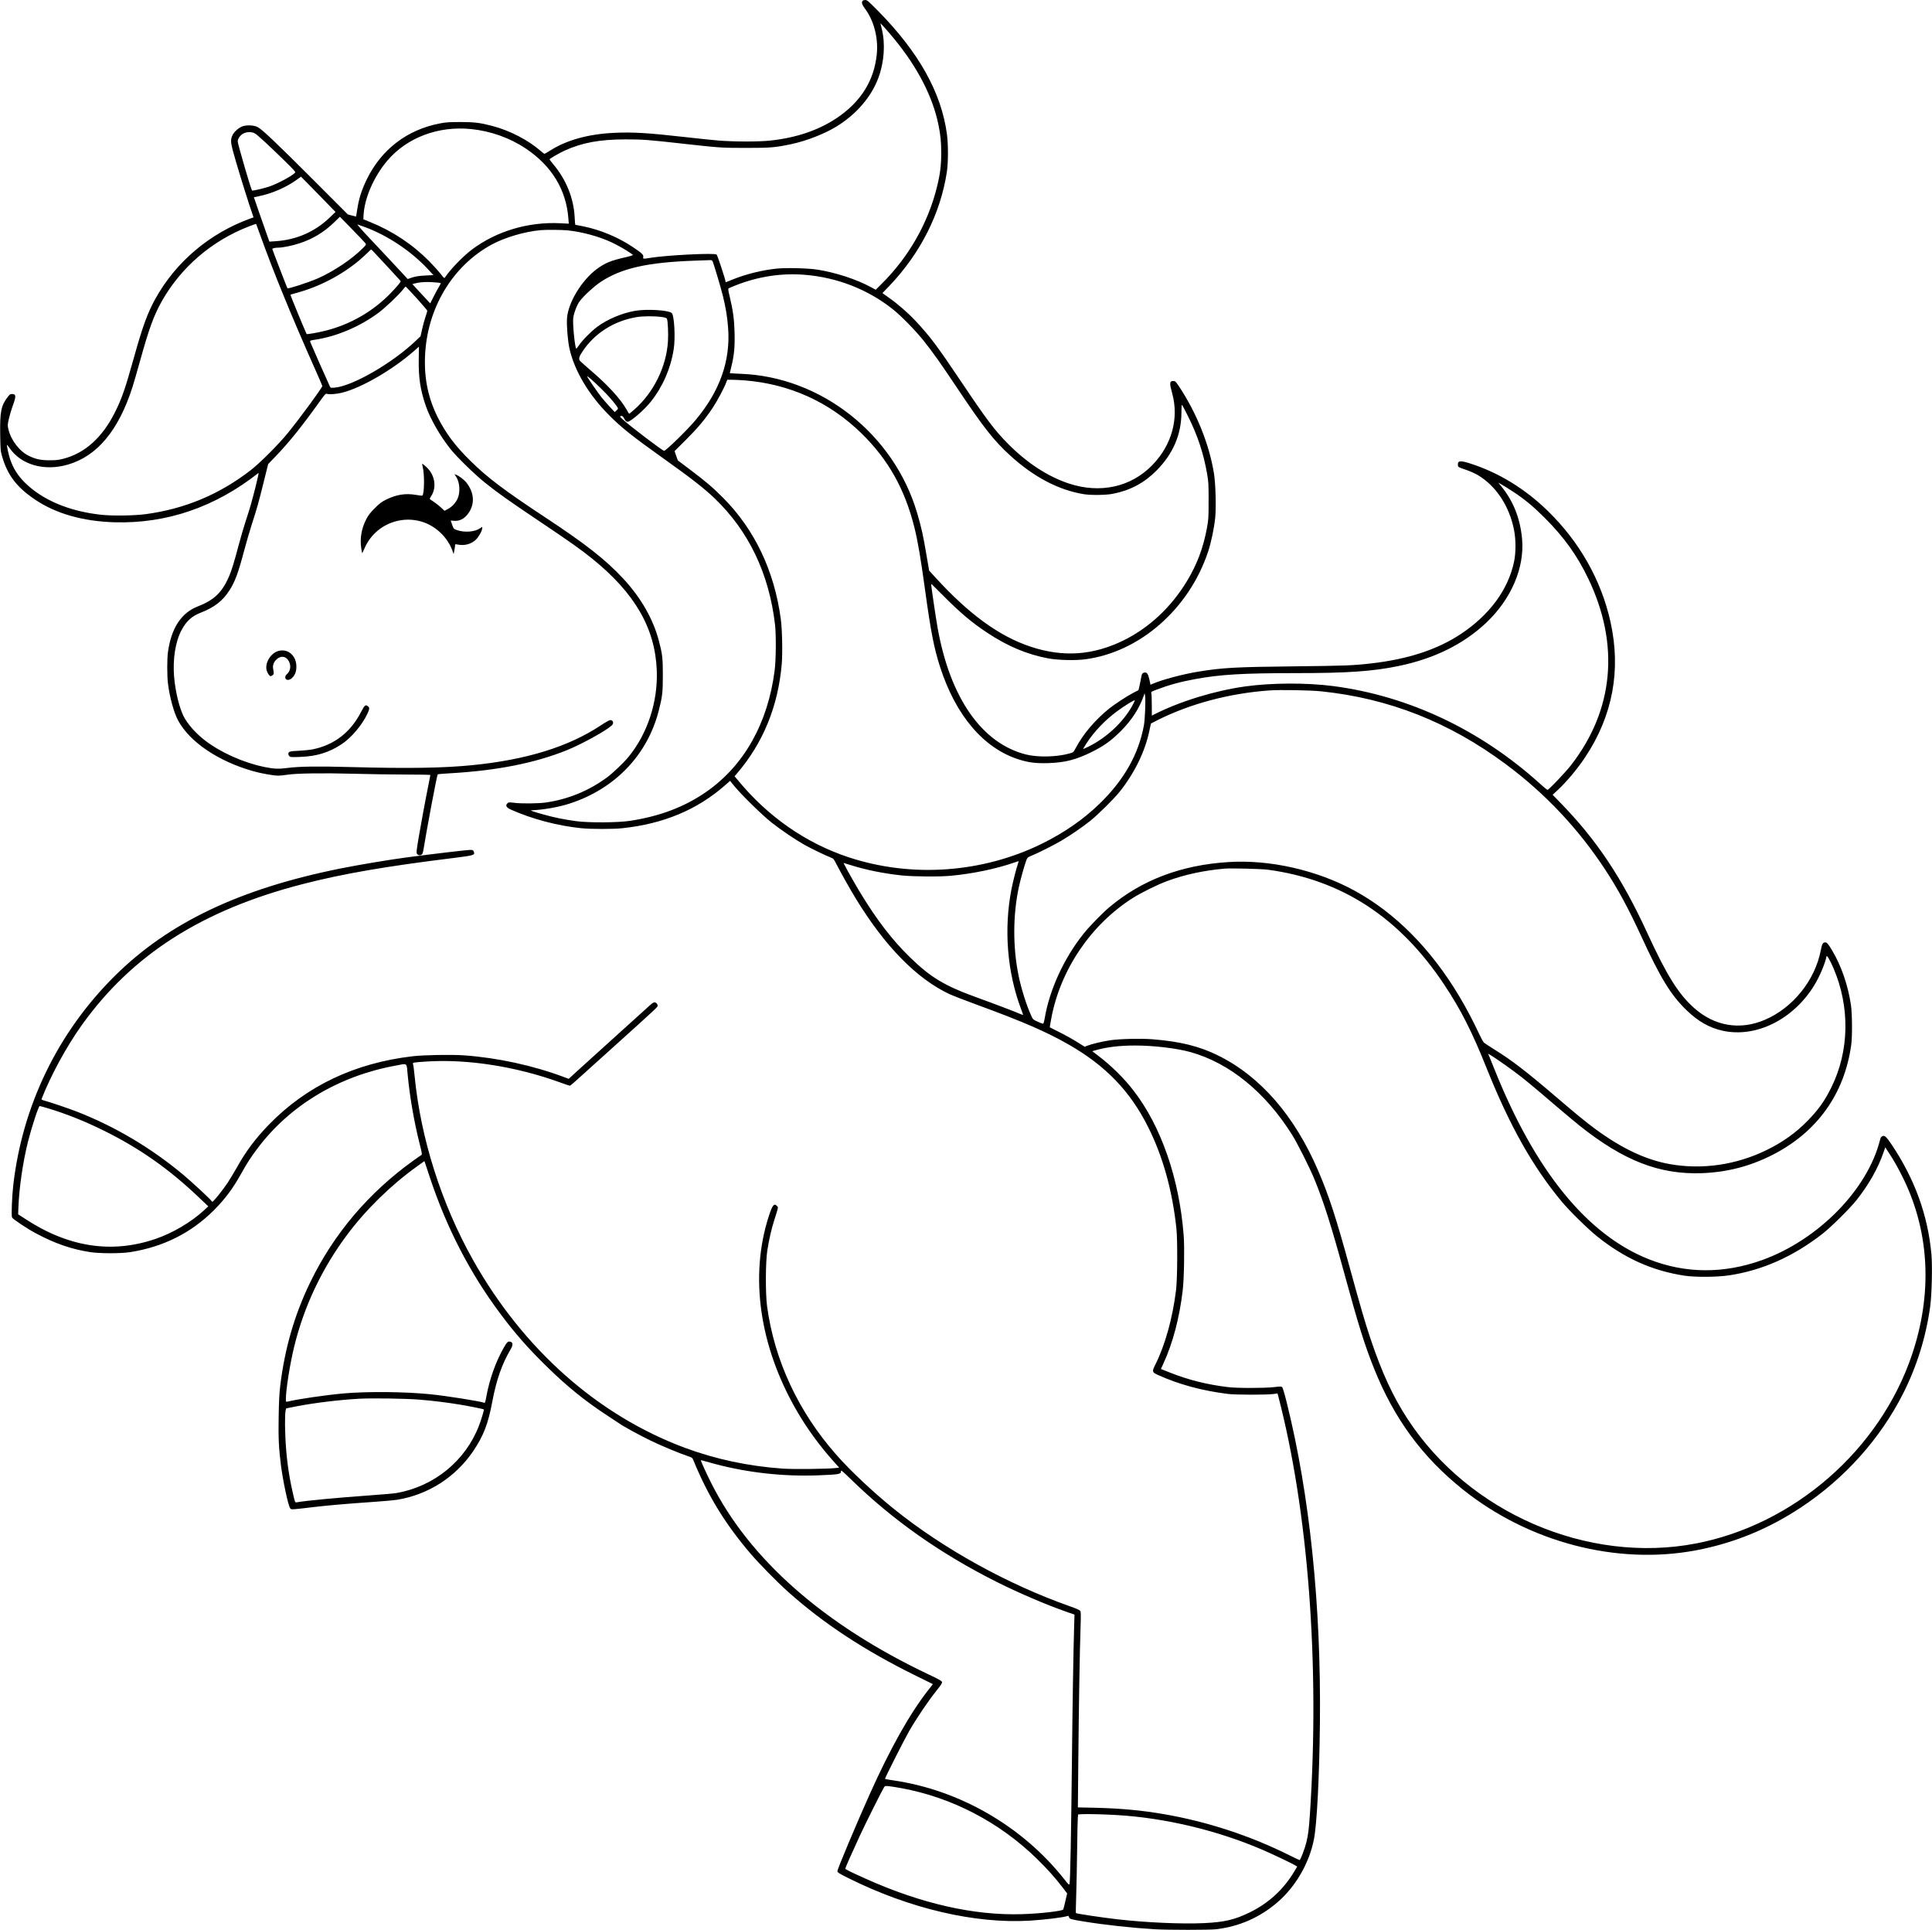 <?xml version="1.0" standalone="no"?>
<!DOCTYPE svg PUBLIC "-//W3C//DTD SVG 20010904//EN"
 "http://www.w3.org/TR/2001/REC-SVG-20010904/DTD/svg10.dtd">
<svg version="1.0" xmlns="http://www.w3.org/2000/svg"
 viewBox="0 0 3129 3125"
 preserveAspectRatio="xMidYMid meet">
<g transform="translate(0,3125) scale(0.1,-0.1)"
fill="#000000" stroke="none">
<path d="M13972 31238 c-23 -23 -12 -63 33 -123 148 -195 222 -479 195 -744
-44 -430 -259 -771 -649 -1033 -295 -197 -653 -319 -1074 -364 -190 -21 -586
-20 -837 0 -107 9 -350 34 -540 56 -613 69 -852 83 -1152 69 -426 -20 -778
-119 -1048 -293 -39 -25 -75 -46 -81 -46 -6 0 -34 20 -62 45 -200 176 -497
330 -781 405 -198 52 -291 64 -521 64 -175 0 -229 -3 -327 -22 -536 -101 -957
-425 -1193 -917 -82 -172 -124 -305 -151 -487 -8 -56 -16 -103 -17 -105 -1 -1
-32 7 -68 17 l-66 18 -564 565 c-574 574 -809 798 -888 845 -58 34 -175 42
-249 18 -60 -20 -135 -84 -163 -138 -35 -68 -35 -120 1 -253 48 -181 180 -612
262 -863 l74 -222 -46 -16 c-661 -239 -1208 -699 -1542 -1299 -126 -226 -209
-453 -348 -952 -143 -511 -197 -667 -309 -891 -202 -404 -483 -657 -826 -748
-82 -22 -123 -27 -225 -27 -146 -1 -227 16 -340 70 -153 73 -293 255 -334 433
-15 63 -14 71 8 170 13 58 41 150 61 205 59 159 57 195 -11 195 -29 0 -39 -8
-73 -53 -103 -136 -123 -234 -118 -592 4 -255 5 -275 30 -362 88 -307 239
-505 541 -707 337 -225 771 -348 1281 -363 845 -24 1629 245 2332 799 6 5 -15
-94 -47 -221 -71 -276 -84 -324 -160 -556 -32 -99 -82 -268 -110 -375 -77
-291 -118 -425 -160 -523 -112 -259 -243 -385 -505 -486 -269 -104 -432 -352
-485 -742 -15 -105 -15 -387 0 -504 27 -224 97 -477 166 -604 188 -346 645
-655 1202 -815 137 -40 341 -76 421 -76 31 1 97 7 146 15 137 23 585 29 1065
16 234 -7 611 -12 838 -13 226 0 412 -3 412 -8 0 -4 -11 -63 -25 -131 -46
-224 -124 -642 -165 -884 -36 -218 -39 -241 -25 -262 18 -26 56 -30 78 -8 9 8
18 34 22 57 61 377 222 1227 234 1239 3 4 98 12 211 18 752 44 1364 165 1880
373 241 97 632 313 728 401 38 36 24 87 -25 87 -13 0 -83 -39 -156 -88 -519
-343 -1194 -553 -2067 -641 -469 -48 -1048 -57 -1969 -32 -549 15 -847 11
-1041 -15 -140 -18 -214 -15 -365 16 -339 69 -707 233 -962 428 -151 115 -287
269 -351 397 -70 142 -133 405 -152 635 -24 289 21 572 121 758 77 145 168
227 312 282 218 85 352 188 462 359 91 141 141 275 241 651 36 135 92 326 124
425 82 252 109 349 191 680 l72 290 124 129 c214 222 429 490 707 879 86 121
101 137 120 130 38 -13 156 -4 245 18 318 79 827 375 1176 684 l70 62 -3 -207
c-5 -295 26 -499 115 -754 72 -209 231 -486 398 -696 104 -130 393 -412 555
-542 220 -176 383 -291 885 -628 489 -328 670 -456 855 -605 692 -559 1020
-1125 1047 -1810 20 -507 -149 -1024 -457 -1400 -77 -94 -247 -257 -342 -328
-293 -219 -637 -360 -999 -412 -122 -17 -398 -20 -518 -4 -78 9 -86 9 -104
-10 -35 -34 -16 -68 56 -100 345 -154 753 -262 1142 -302 156 -16 518 -16 665
0 665 71 1210 298 1660 693 l84 74 74 -91 c116 -140 442 -460 592 -579 145
-116 388 -281 537 -365 103 -58 352 -178 426 -206 45 -17 51 -23 89 -99 62
-123 231 -425 321 -571 470 -768 982 -1291 1509 -1540 51 -24 254 -103 451
-175 739 -270 1131 -441 1487 -645 599 -344 994 -754 1285 -1335 238 -476 390
-1019 457 -1635 21 -190 17 -822 -5 -1005 -57 -461 -178 -893 -337 -1210 -54
-108 -51 -121 38 -162 344 -156 720 -258 1142 -310 123 -15 630 -16 733 -1
l67 9 10 -35 c487 -1860 676 -4350 515 -6776 -17 -246 -27 -331 -57 -455 -22
-95 -96 -290 -110 -290 -4 0 -72 32 -149 70 -639 321 -1346 553 -2050 674
-362 62 -695 93 -1108 103 l-284 6 7 756 c8 872 23 1783 36 2151 7 204 6 259
-4 275 -9 13 -66 39 -167 74 -1007 355 -2048 930 -2849 1575 -333 268 -708
620 -937 881 -614 697 -1002 1530 -1120 2405 -27 205 -25 712 4 900 29 183 67
350 115 500 68 214 64 197 43 220 -47 52 -76 17 -134 -164 -313 -967 -153
-2097 445 -3137 170 -296 378 -582 623 -854 l72 -80 -58 -7 c-125 -15 -687
-21 -858 -9 -558 40 -1081 151 -1583 337 -1409 524 -2618 1596 -3432 3043
-511 910 -846 1964 -945 2976 -9 94 -20 180 -25 192 -11 28 -7 29 220 44 664
43 1453 -81 2168 -341 75 -28 142 -50 149 -50 14 0 2 -11 634 560 839 757 789
710 789 740 0 25 -27 50 -52 50 -11 0 -48 -25 -81 -56 -34 -31 -287 -260 -562
-508 -275 -248 -555 -501 -622 -563 l-122 -112 -68 25 c-505 190 -1083 316
-1628 355 -210 14 -647 7 -835 -15 -935 -110 -1714 -480 -2320 -1102 -222
-228 -381 -440 -530 -709 -40 -71 -105 -179 -145 -240 -75 -113 -229 -305
-245 -305 -5 0 -14 8 -19 18 -13 24 -325 313 -456 422 -526 438 -1107 781
-1731 1024 -133 51 -431 152 -522 176 -27 7 -42 16 -39 23 146 377 401 846
649 1194 816 1143 1951 1868 3583 2288 645 166 1331 285 2434 421 335 42 354
47 336 100 -9 24 -17 30 -49 32 -36 3 -590 -62 -1056 -124 -290 -39 -760 -118
-1065 -179 -1627 -328 -2777 -876 -3647 -1739 -923 -915 -1498 -2104 -1644
-3395 -21 -189 -32 -488 -19 -515 13 -27 234 -175 377 -252 316 -170 582 -262
893 -310 152 -23 489 -23 640 0 536 83 992 311 1360 680 180 181 304 346 435
581 106 189 161 274 271 420 523 696 1313 1170 2232 1339 204 38 180 57 200
-151 34 -359 106 -769 193 -1113 37 -145 42 -175 30 -182 -8 -4 -65 -45 -128
-89 -726 -520 -1292 -1186 -1674 -1974 -254 -523 -412 -1069 -485 -1672 -16
-134 -22 -260 -26 -510 -6 -347 2 -499 37 -780 33 -255 115 -642 147 -692 14
-22 19 -23 87 -18 39 3 163 17 276 31 234 28 565 57 990 86 162 11 336 27 385
35 497 81 939 363 1224 780 170 249 247 447 315 813 65 345 155 604 295 841
39 66 41 108 5 122 -43 16 -61 2 -113 -90 -133 -231 -235 -520 -287 -809 -13
-75 -19 -92 -31 -87 -70 26 -620 113 -883 139 -416 41 -1017 46 -1400 12 -295
-27 -748 -93 -907 -133 -22 -5 -23 -2 -23 43 0 151 68 579 136 854 161 655
452 1267 863 1815 302 403 712 803 1126 1098 l119 86 82 -247 c272 -825 653
-1564 1148 -2226 236 -316 435 -543 732 -836 347 -342 647 -583 1024 -828 80
-52 156 -102 170 -112 54 -41 324 -188 504 -276 184 -89 468 -207 609 -254 62
-20 71 -26 84 -59 237 -579 512 -1030 926 -1516 137 -161 429 -458 607 -618
575 -515 1247 -956 2077 -1364 l272 -134 -80 -102 c-294 -376 -613 -943 -944
-1682 -215 -479 -526 -1219 -523 -1245 3 -22 26 -36 177 -112 994 -495 2052
-742 2941 -689 243 15 552 53 611 76 12 4 18 -1 23 -19 8 -31 23 -35 241 -71
336 -55 779 -103 1142 -125 223 -13 894 -13 1003 0 377 46 709 193 997 443
288 250 506 627 582 1007 49 245 88 997 98 1880 21 1906 -164 3696 -536 5194
-32 131 -66 245 -74 253 -14 14 -28 14 -129 2 -148 -18 -604 -19 -753 0 -332
40 -634 115 -932 233 l-151 60 39 86 c154 333 262 743 314 1187 22 189 31 683
16 885 -70 923 -366 1777 -817 2356 -155 200 -357 398 -568 559 l-96 73 52 15
c187 53 389 77 644 77 302 0 668 -44 894 -106 633 -177 1213 -649 1646 -1339
88 -140 283 -529 358 -710 159 -388 271 -742 497 -1567 220 -806 320 -1125
470 -1501 327 -819 782 -1439 1441 -1966 1072 -857 2495 -1228 3778 -985 609
115 1176 347 1705 699 702 466 1274 1104 1645 1835 225 444 373 920 441 1415
26 189 37 654 20 843 -57 634 -273 1226 -648 1783 -82 122 -111 148 -147 131
-18 -8 -28 -24 -36 -54 -198 -806 -998 -1623 -1910 -1952 -624 -224 -1241
-220 -1830 11 -1005 395 -1851 1436 -2511 3091 -50 125 -93 231 -96 235 -13
22 248 -155 422 -285 159 -118 274 -213 665 -548 152 -129 327 -276 390 -326
719 -572 1297 -796 1985 -771 408 16 774 110 1136 293 726 368 1170 986 1281
1784 19 141 16 507 -5 650 -49 320 -153 623 -302 876 -63 106 -86 134 -113
134 -39 0 -53 -24 -73 -128 -94 -489 -455 -936 -911 -1128 -401 -170 -811
-100 -1141 194 -254 226 -443 529 -757 1212 -411 895 -825 1515 -1419 2122
l-115 118 80 74 c147 137 320 343 448 536 445 669 583 1408 409 2190 -149 674
-502 1298 -1019 1800 -368 358 -793 617 -1251 764 -164 53 -208 47 -201 -26 3
-32 4 -33 123 -73 68 -23 155 -61 201 -89 294 -175 510 -503 585 -888 31 -156
31 -371 0 -515 -95 -452 -397 -861 -861 -1169 -382 -254 -864 -411 -1465 -478
-287 -33 -419 -37 -1220 -46 -959 -10 -1179 -22 -1568 -86 -249 -41 -578 -128
-732 -194 l-42 -18 -17 81 c-19 86 -37 117 -68 117 -39 0 -57 -19 -63 -68 -4
-26 -16 -85 -26 -132 l-20 -85 -86 -45 c-101 -52 -302 -184 -388 -253 -234
-190 -424 -414 -546 -646 -34 -64 -35 -64 -98 -82 -205 -58 -512 -65 -706 -16
-715 181 -1228 918 -1430 2052 -28 157 -105 680 -105 711 0 4 89 -83 198 -193
268 -271 465 -437 714 -601 328 -217 642 -349 983 -413 155 -29 439 -37 601
-15 882 116 1679 813 1989 1739 51 155 98 378 116 550 17 175 7 557 -20 721
-77 475 -284 988 -574 1421 -47 69 -53 75 -88 75 -58 0 -60 -35 -15 -198 113
-407 -5 -836 -318 -1160 -346 -359 -847 -470 -1357 -301 -339 113 -672 330
-979 638 -216 217 -349 393 -760 1006 -385 574 -509 740 -736 982 -125 134
-289 278 -436 381 l-106 76 115 120 c501 525 826 1170 928 1841 23 150 24 449
1 615 -91 671 -453 1320 -1110 1988 -157 159 -183 182 -211 182 -17 0 -36 -5
-43 -12z m508 -615 c379 -460 627 -940 719 -1395 34 -166 45 -280 45 -458 -1
-202 -18 -342 -69 -546 -144 -586 -456 -1133 -893 -1567 l-99 -99 -74 40
c-236 129 -578 241 -879 287 -142 22 -495 31 -646 16 -231 -23 -496 -88 -706
-172 -57 -23 -109 -43 -115 -46 -7 -3 -13 1 -13 9 0 30 -129 421 -144 436 -29
29 -799 -9 -1073 -53 -123 -20 -120 -20 -115 14 5 37 -18 59 -173 163 -230
155 -523 277 -799 333 -68 14 -126 25 -128 25 -3 0 -8 55 -11 123 -16 309
-136 606 -347 858 -33 39 -60 75 -60 78 0 11 147 97 240 140 282 130 570 184
995 184 273 0 368 -7 910 -68 611 -68 638 -70 1040 -70 397 0 467 6 730 61
242 51 540 167 730 284 326 200 568 482 683 795 93 253 113 553 52 790 -11 43
-20 81 -20 84 1 10 102 -104 220 -246z m-6849 -1463 c316 -32 627 -143 884
-315 418 -279 654 -665 690 -1129 l7 -88 -139 7 c-515 26 -1033 -128 -1430
-426 -143 -108 -346 -317 -433 -447 -15 -22 -16 -22 -75 55 -33 42 -116 134
-185 204 -271 274 -593 487 -959 635 l-106 43 3 63 c13 275 165 626 383 884
318 376 826 568 1360 514z m-3499 -73 c42 -25 226 -195 481 -444 145 -142 176
-177 167 -188 -41 -49 -270 -173 -413 -224 -86 -30 -277 -74 -285 -66 -17 16
-232 755 -232 794 0 44 41 102 89 128 60 31 142 32 193 0z m1023 -983 l279
-286 -90 -87 c-243 -234 -542 -365 -881 -387 l-100 -7 -37 104 c-21 57 -78
219 -126 359 l-88 256 86 18 c201 41 426 137 593 255 46 33 84 60 84 60 1 1
126 -128 280 -285z m762 -792 c16 -23 15 -25 -38 -78 -170 -174 -472 -377
-730 -491 -153 -67 -482 -174 -494 -161 -6 7 -245 628 -245 636 0 11 49 22 99
22 71 0 227 32 342 70 216 71 393 178 556 335 l98 95 198 -203 c109 -111 205
-212 214 -225z m-1703 132 c220 -613 511 -1324 902 -2202 57 -127 104 -237
104 -243 0 -26 -368 -528 -561 -764 -146 -180 -451 -485 -599 -599 -506 -392
-1063 -625 -1695 -711 -184 -25 -537 -31 -724 -11 -521 56 -957 240 -1242 525
-113 113 -186 230 -235 375 -23 67 -58 226 -51 233 2 1 20 -21 41 -51 188
-273 562 -380 943 -270 476 137 822 552 1048 1254 20 63 79 265 130 450 140
503 216 709 341 934 309 553 815 989 1419 1221 61 23 111 41 113 40 1 -1 31
-82 66 -181z m1696 129 c372 -138 747 -389 1019 -680 l91 -98 -122 -6 c-123
-6 -178 -16 -254 -43 l-41 -14 -159 171 c-87 95 -276 295 -418 446 -162 171
-250 271 -235 266 13 -4 67 -23 119 -42z m3281 -53 c233 -24 511 -99 713 -194
99 -46 257 -136 315 -180 l34 -25 -29 -12 c-16 -6 -58 -17 -94 -25 -241 -55
-333 -93 -466 -192 -245 -182 -464 -545 -481 -797 -8 -118 13 -374 41 -495 82
-358 311 -743 640 -1073 204 -205 374 -340 906 -719 424 -302 636 -467 806
-630 551 -529 880 -1218 976 -2043 19 -164 16 -569 -6 -740 -108 -853 -496
-1543 -1107 -1967 -350 -243 -746 -394 -1229 -469 -197 -31 -671 -34 -880 -6
-185 25 -359 60 -525 107 -178 50 -229 68 -195 69 178 6 440 51 613 108 735
237 1262 786 1446 1506 58 227 66 290 66 572 0 283 -7 342 -66 565 -93 350
-290 693 -576 1001 -284 306 -606 558 -1273 998 -652 430 -926 636 -1203 910
-243 238 -399 447 -527 702 -153 306 -220 620 -207 978 27 777 438 1470 1077
1819 215 117 534 211 795 235 91 8 340 6 436 -3z m-3129 -359 c24 -27 130
-141 236 -254 105 -113 192 -208 192 -212 0 -13 -70 -96 -160 -189 -285 -296
-651 -508 -1054 -610 -121 -31 -303 -63 -310 -55 -10 12 -266 632 -263 636 3
2 44 15 93 28 371 99 735 289 1023 530 47 40 108 96 136 124 27 28 52 51 56
51 4 0 27 -22 51 -49z m5477 -138 c17 -33 132 -417 167 -558 48 -195 73 -345
86 -522 41 -532 -132 -1024 -525 -1493 -134 -161 -482 -500 -512 -500 -24 0
-529 383 -662 502 -58 53 -60 56 -37 61 19 3 29 -2 40 -19 8 -13 21 -35 29
-49 10 -15 25 -25 39 -25 49 0 267 189 376 325 194 244 321 535 371 850 29
181 10 544 -31 585 -48 48 -407 70 -598 36 -212 -37 -451 -139 -612 -260 -100
-75 -242 -219 -295 -300 -21 -31 -40 -54 -43 -52 -22 23 -60 408 -48 497 11
85 63 219 107 275 68 89 231 238 336 308 336 223 757 318 1525 345 128 4 243
9 255 9 12 1 26 -6 32 -15z m1496 -223 c526 -43 1022 -237 1425 -558 136 -108
367 -344 501 -512 151 -190 251 -330 542 -765 425 -636 592 -849 855 -1089
382 -349 782 -560 1192 -628 113 -19 367 -16 474 6 282 55 506 175 706 376
266 267 402 580 404 936 1 109 4 138 12 125 7 -9 48 -88 92 -176 160 -320 255
-607 314 -950 20 -116 23 -163 22 -425 0 -275 -2 -305 -27 -440 -58 -319 -161
-592 -324 -861 -258 -425 -613 -756 -1028 -960 -495 -242 -977 -275 -1500
-102 -509 168 -1002 526 -1549 1126 l-98 107 -39 228 c-56 334 -85 469 -156
707 -376 1276 -1557 2206 -2860 2252 -95 3 -173 9 -173 12 0 4 11 51 25 106
44 173 58 316 52 545 -6 222 -24 356 -78 584 -26 106 -29 130 -18 137 8 5 61
27 118 50 362 142 741 200 1116 169z m-5947 -126 c28 -3 52 -8 52 -11 0 -3
-15 -31 -34 -62 -19 -31 -57 -103 -86 -160 l-52 -104 -27 29 c-16 16 -81 86
-145 156 l-117 127 43 12 c90 24 210 29 366 13z m-340 -253 c94 -104 172 -196
172 -203 0 -8 -13 -54 -30 -102 -16 -48 -41 -138 -54 -199 l-25 -112 -83 -79
c-380 -360 -1020 -729 -1308 -753 -65 -5 -66 -5 -79 23 -66 142 -312 701 -317
718 -5 21 0 23 78 35 350 52 727 212 1032 439 107 80 316 278 388 368 23 30
45 54 48 54 3 0 83 -85 178 -189z m3960 -303 c63 -8 85 -16 93 -30 15 -28 25
-238 17 -363 -24 -411 -233 -834 -544 -1106 -43 -38 -81 -69 -84 -69 -3 0 -20
27 -37 59 -98 177 -315 414 -605 659 -86 73 -159 140 -162 148 -13 35 -4 64
47 141 195 296 509 496 877 558 97 17 292 18 398 3z m-984 -1149 c118 -114
234 -246 276 -314 13 -22 12 -26 -15 -51 l-29 -27 -74 79 c-40 43 -103 115
-139 159 -64 80 -233 325 -233 339 0 14 79 -55 214 -185z m2341 121 c724 -59
1365 -349 1884 -854 435 -425 704 -901 860 -1526 56 -225 100 -484 171 -999
95 -690 146 -953 245 -1260 254 -788 705 -1318 1275 -1499 162 -51 277 -65
479 -59 272 9 447 54 706 182 195 97 311 181 466 335 174 173 301 369 369 565
l18 50 7 -39 c12 -59 -1 -391 -19 -484 -87 -469 -323 -884 -719 -1268 -262
-254 -571 -468 -932 -646 -967 -475 -2112 -556 -3130 -220 -694 229 -1314 661
-1800 1255 l-48 57 37 43 c424 493 668 1089 727 1775 15 178 7 570 -16 732
-106 780 -424 1447 -935 1960 -164 165 -280 264 -547 465 l-186 140 -26 75
-26 75 181 180 c196 195 311 333 436 520 74 112 183 316 220 413 l16 42 84 0
c46 0 137 -5 203 -10z m12445 -1805 c193 -127 319 -233 516 -429 307 -308 516
-600 695 -971 515 -1070 417 -2132 -277 -3025 -93 -119 -360 -400 -381 -400
-7 0 -63 46 -126 103 -962 869 -2123 1417 -3342 1577 -429 56 -999 54 -1425
-5 -495 -69 -1051 -239 -1470 -450 l-45 -23 -1 167 c0 91 -3 178 -7 192 -7 26
-3 28 86 62 200 76 386 127 627 171 400 74 775 96 1615 96 852 0 1254 28 1680
116 579 120 1057 358 1424 708 400 383 614 887 572 1349 -30 328 -138 604
-329 842 l-56 69 59 -33 c33 -18 116 -70 185 -116z m-3110 -3230 c1097 -114
2074 -500 2988 -1180 637 -473 1174 -1044 1608 -1705 212 -324 377 -629 583
-1076 311 -678 480 -954 733 -1200 189 -183 371 -287 589 -335 535 -117 1135
178 1476 726 89 142 181 359 205 480 5 25 59 -69 113 -194 269 -630 256 -1341
-35 -1929 -110 -222 -209 -361 -384 -540 -189 -194 -400 -345 -661 -473 -495
-243 -1048 -323 -1574 -229 -390 70 -779 255 -1211 573 -145 107 -307 240
-625 512 -494 422 -722 597 -1006 773 -79 50 -154 98 -166 109 -12 10 -51 83
-88 163 -80 173 -209 418 -313 590 -461 770 -1038 1350 -1697 1709 -607 331
-1365 503 -2033 462 -769 -47 -1411 -290 -1937 -733 -121 -102 -323 -310 -422
-435 -315 -396 -549 -909 -624 -1367 -7 -43 -18 -80 -24 -82 -6 -3 -46 12 -89
31 -77 36 -78 37 -107 103 -78 173 -160 435 -204 651 -93 458 -91 981 7 1431
24 114 89 345 117 421 20 52 24 57 79 79 108 43 377 179 492 247 161 96 335
216 465 319 132 106 385 356 479 474 241 302 412 654 481 987 13 63 25 117 27
118 2 2 49 26 105 54 535 267 1163 434 1813 481 172 12 664 4 840 -15z m-3066
-240 c-147 -261 -409 -507 -697 -651 -49 -25 -91 -43 -93 -41 -3 2 22 44 54
93 124 189 294 368 489 513 122 91 287 192 291 180 2 -5 -18 -47 -44 -94z
m-1849 -2556 c-25 -68 -81 -292 -104 -409 -125 -646 -70 -1336 154 -1935 19
-51 35 -95 35 -99 0 -3 -21 4 -47 15 -95 41 -434 170 -708 269 -521 189 -742
322 -1079 650 -284 276 -535 603 -798 1035 -82 135 -213 366 -256 451 l-21 41
107 -33 c257 -81 539 -138 837 -170 195 -20 611 -23 800 -5 355 34 734 113
1022 214 37 13 69 23 71 22 1 -1 -5 -22 -13 -46z m4055 -93 c1192 -163 2123
-769 2847 -1856 270 -404 454 -766 693 -1365 373 -930 742 -1585 1211 -2150
124 -150 427 -447 574 -565 447 -357 890 -556 1415 -637 176 -27 538 -24 729
6 535 82 1028 301 1501 667 142 110 449 413 560 554 194 245 343 507 431 759
l32 92 52 -79 c81 -120 172 -282 251 -447 417 -868 461 -1856 127 -2840 -521
-1535 -1907 -2743 -3498 -3049 -1750 -336 -3674 494 -4667 2014 -238 363 -419
756 -603 1305 -88 262 -160 510 -334 1145 -223 814 -334 1156 -511 1570 -381
890 -937 1531 -1625 1870 -303 149 -615 226 -1059 261 -186 15 -532 7 -685
-16 -120 -17 -314 -64 -377 -90 l-37 -15 -86 54 c-115 72 -223 132 -361 201
-63 31 -116 58 -118 60 -1 1 9 63 23 137 145 790 640 1523 1317 1954 138 88
405 220 561 277 280 104 596 172 927 201 107 9 600 -3 710 -18z m-19766 -3862
c293 -88 591 -206 901 -359 581 -286 1060 -622 1544 -1083 l154 -146 -64 -60
c-213 -197 -510 -372 -794 -469 -712 -242 -1413 -132 -2117 332 l-104 68 3 94
c13 341 73 749 158 1090 60 235 169 569 188 569 5 0 64 -16 131 -36z m6026
-4719 c222 -18 452 -47 655 -81 155 -26 375 -70 381 -77 7 -6 -43 -171 -80
-266 -219 -567 -725 -980 -1331 -1087 -44 -8 -242 -25 -440 -39 -506 -36
-1032 -85 -1172 -111 -36 -7 -34 -12 -78 184 -63 278 -101 572 -114 887 -11
264 -4 443 18 450 9 2 86 18 171 34 295 56 676 102 1000 121 215 12 768 4 990
-15z m4795 -1045 c534 -140 1100 -201 1658 -180 345 14 367 18 367 68 0 21 23
2 158 -129 680 -664 1457 -1211 2374 -1670 355 -177 784 -361 1112 -476 l138
-48 -6 -200 c-12 -405 -26 -1236 -36 -2205 -12 -1138 -27 -1913 -38 -1952 -7
-26 -10 -24 -89 76 -676 853 -1690 1439 -2762 1596 -74 11 -136 21 -138 24 -7
6 306 626 392 776 109 191 305 482 430 638 84 105 106 138 101 155 -4 18 -49
44 -213 121 -1696 804 -2898 1860 -3522 3096 -71 139 -171 359 -171 373 0 4
21 -1 48 -9 26 -8 115 -32 197 -54z m3004 -5246 c818 -150 1588 -551 2195
-1144 166 -162 299 -311 418 -467 l71 -93 -29 -126 c-16 -69 -31 -130 -35
-135 -15 -25 -384 -67 -664 -75 -776 -25 -1637 170 -2535 574 -247 111 -330
152 -330 164 0 12 113 268 236 533 93 201 358 731 389 779 18 28 20 28 84 22
36 -4 126 -18 200 -32z m3486 -435 c782 -45 1639 -250 2369 -566 163 -70 471
-217 523 -249 l32 -20 -50 -83 c-172 -287 -415 -510 -714 -656 -247 -121 -410
-160 -744 -176 -356 -17 -929 8 -1396 61 -269 31 -669 91 -680 102 -3 2 0 132
5 289 5 156 12 491 15 744 3 253 8 483 11 512 l5 52 62 4 c86 5 359 -2 562
-14z"/>
<path d="M6846 23688 c31 -113 27 -443 -6 -463 -5 -3 -50 2 -102 11 -168 29
-313 7 -478 -73 -81 -40 -109 -61 -190 -142 -74 -74 -105 -114 -137 -176 -78
-150 -106 -309 -83 -469 7 -48 14 -85 17 -82 3 3 20 39 38 80 200 460 785 608
1176 296 111 -88 199 -208 245 -334 l21 -58 11 58 c7 31 12 68 12 81 0 22 2
23 38 16 113 -24 223 5 301 80 45 44 101 145 101 184 l0 22 -37 -25 c-86 -58
-249 -70 -372 -28 -53 19 -54 20 -77 84 -13 36 -24 67 -24 69 0 2 19 1 43 -2
103 -11 188 35 255 140 94 148 78 324 -45 479 -40 50 -126 114 -171 128 l-22
7 25 -37 c64 -94 73 -261 22 -367 -34 -68 -95 -131 -160 -163 l-48 -25 -59 55
c-33 30 -86 72 -119 93 -34 21 -61 42 -61 46 0 5 8 21 18 35 99 143 69 349
-71 478 -32 30 -62 54 -67 54 -4 0 -2 -24 6 -52z"/>
<path d="M4494 20704 c-119 -42 -206 -197 -175 -312 7 -23 23 -54 36 -69 23
-27 25 -27 52 -12 29 16 32 34 17 106 -10 52 4 101 43 144 70 77 162 70 210
-16 41 -72 28 -162 -31 -212 -28 -24 -34 -61 -14 -81 21 -21 62 -13 96 18 49
45 72 103 72 186 0 184 -147 304 -306 248z"/>
<path d="M5907 19818 c-9 -7 -35 -49 -57 -92 -171 -335 -437 -540 -790 -611
-41 -8 -140 -18 -218 -22 -149 -6 -172 -13 -172 -53 0 -10 8 -26 17 -36 15
-15 34 -16 173 -11 271 10 471 72 677 209 155 104 327 308 412 488 37 77 39
104 9 124 -27 19 -30 19 -51 4z"/>
</g>
</svg>
